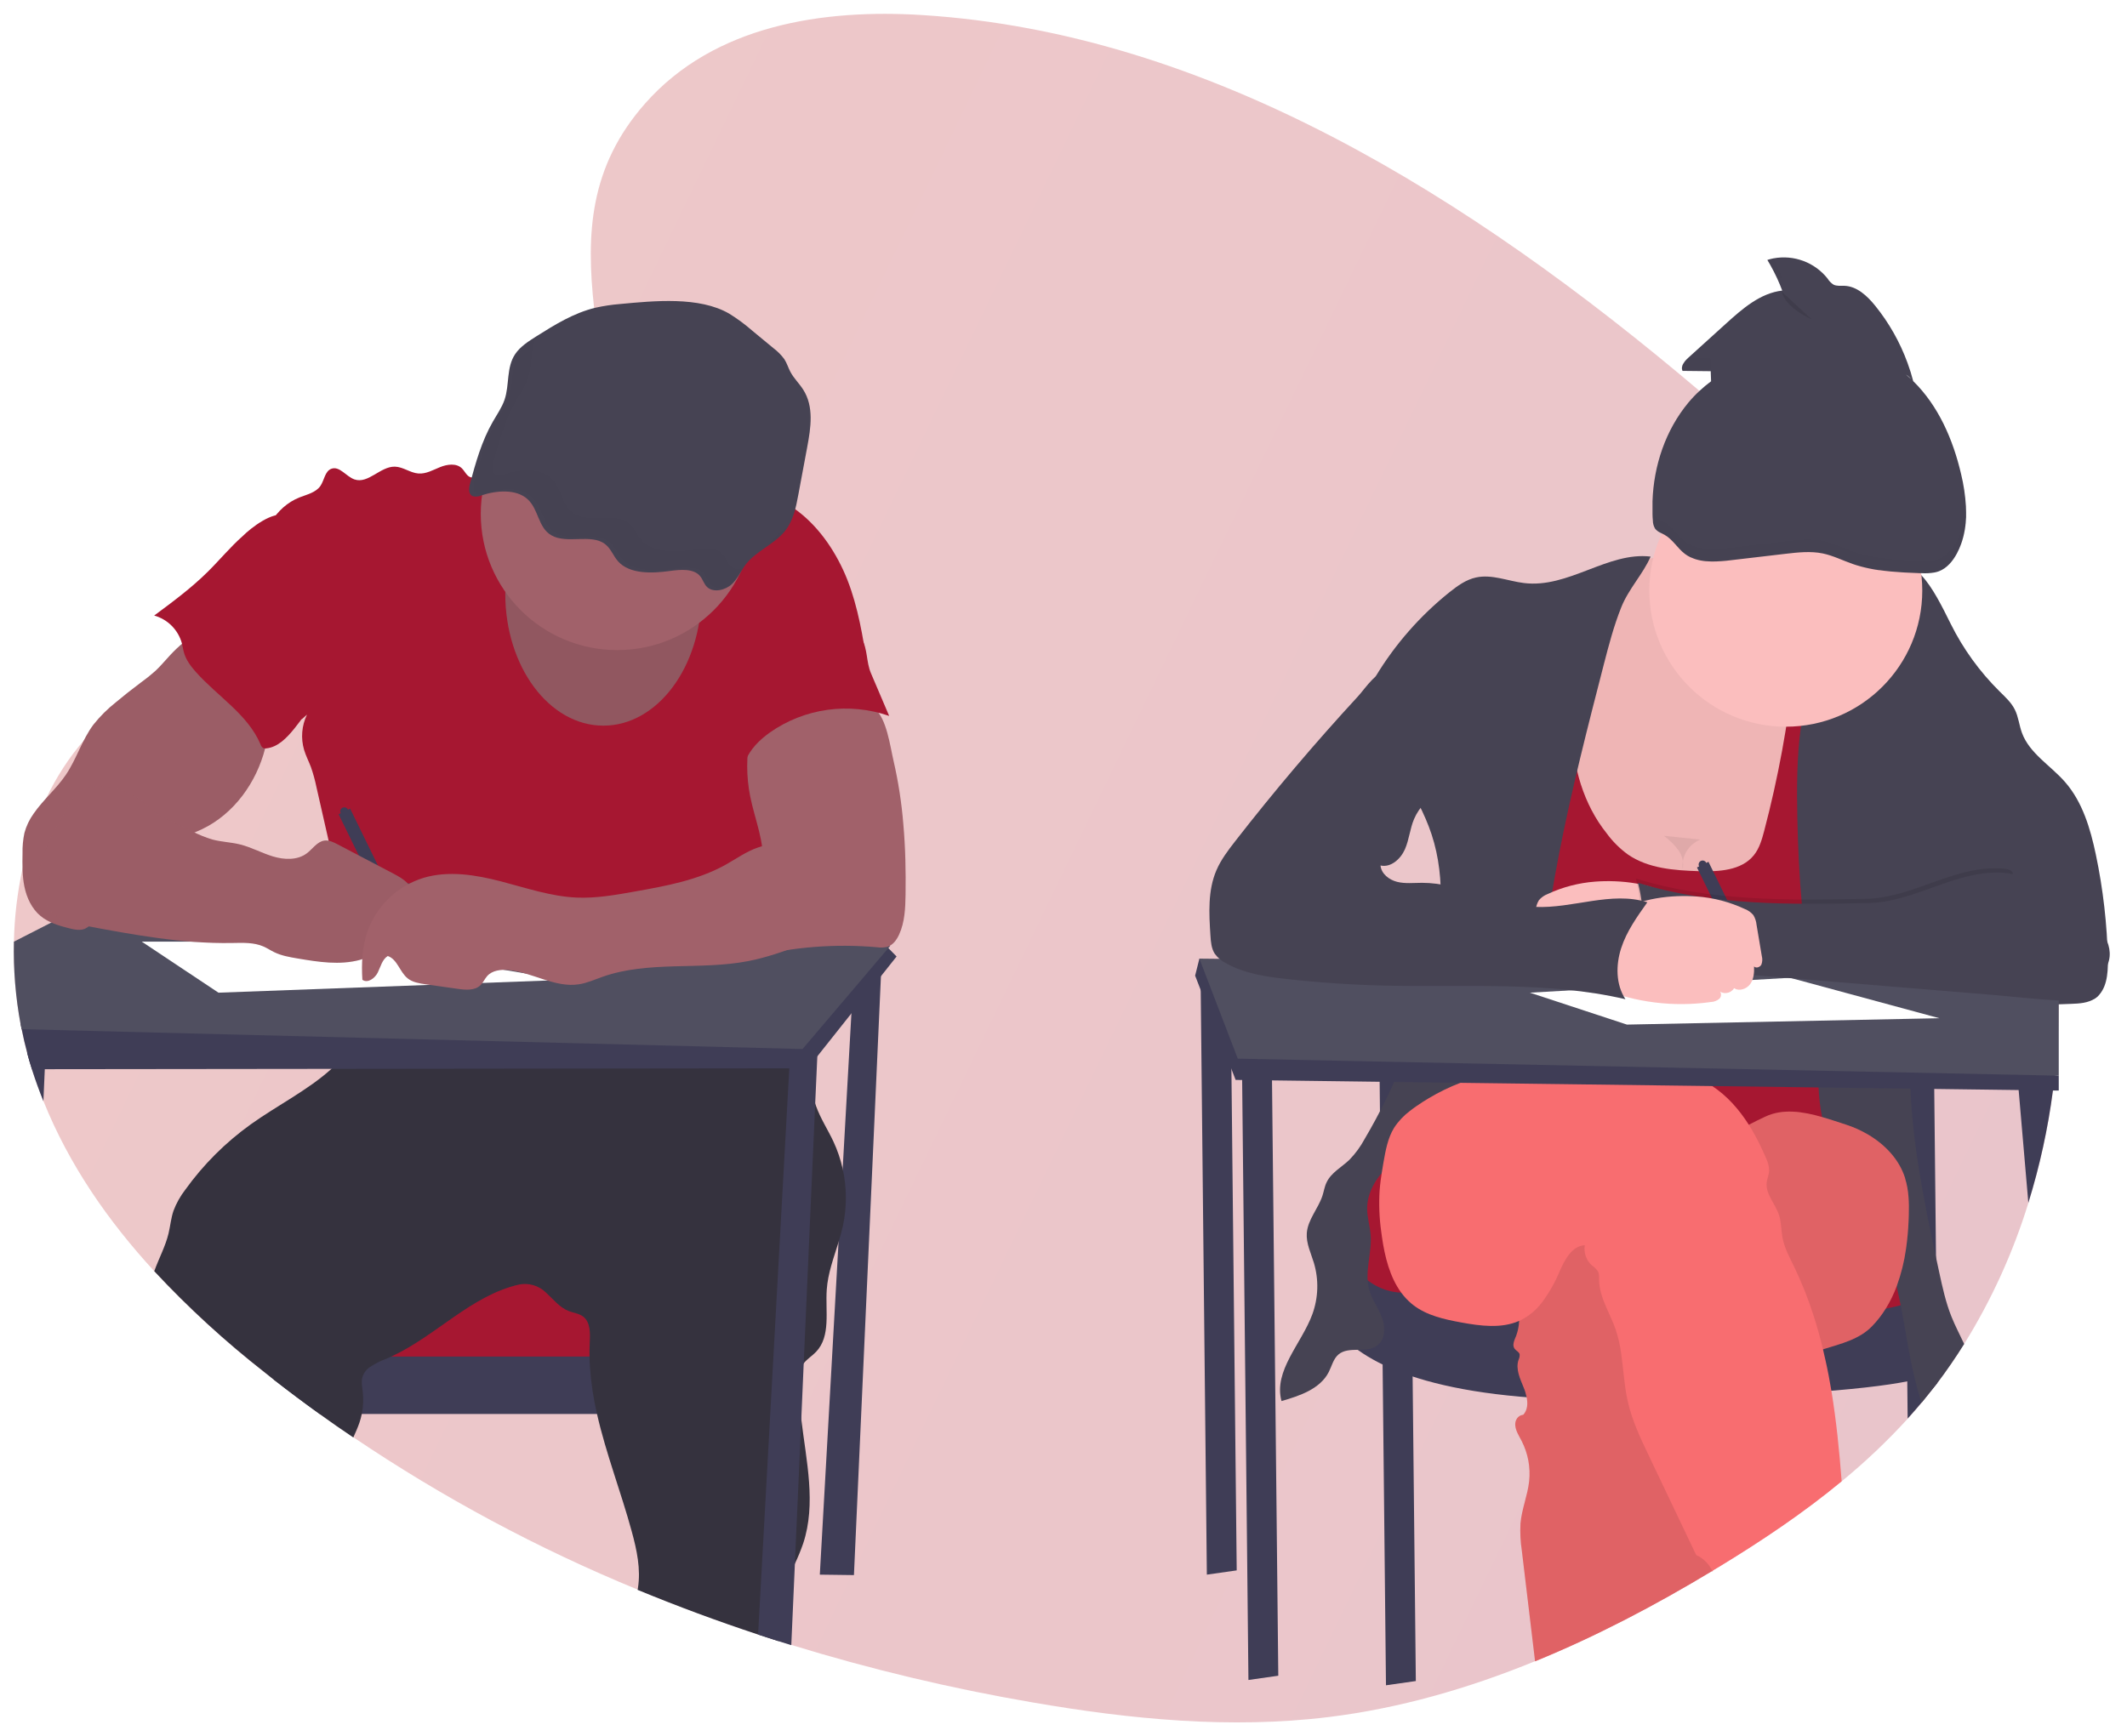 <svg width="616" height="503" viewBox="0 0 616 503" fill="none" xmlns="http://www.w3.org/2000/svg">
<g filter="url(#filter0_d)">
<path opacity="0.25" d="M596.24 286.948C596.24 287.324 596.24 287.7 596.24 288.07C596.174 294.555 595.79 301.023 595.086 307.475C595.089 307.514 595.089 307.553 595.086 307.592C595.03 308.128 594.968 308.658 594.906 309.194C594.801 310.101 594.69 311.001 594.567 311.907C593.127 322.936 590.745 333.823 587.446 344.447C583.027 358.804 576.78 372.535 568.857 385.303C566.42 389.207 563.824 392.986 561.07 396.639C559.6 398.575 558.099 400.467 556.549 402.329C555.462 403.631 554.355 404.913 553.227 406.175L552.523 406.952C546.587 413.457 540.189 419.526 533.378 425.111C522.262 434.308 510.294 442.309 498.134 449.731C497.442 450.156 496.744 450.575 496.046 450.964C495.998 450.999 495.946 451.03 495.892 451.056C479.366 461.03 462.228 470.029 444.572 477.235C425.242 485.144 405.282 490.895 384.804 493.41C356.26 496.911 327.37 494.064 298.999 489.169C275.404 485.122 252.094 479.563 229.214 472.526L225.447 471.349C223.496 470.728 221.546 470.095 219.599 469.45C207.836 465.567 196.205 461.252 184.706 456.505C155.826 444.632 128.236 429.846 102.366 412.376C99.072 410.165 95.826 407.905 92.627 405.596C88.156 402.382 83.738 399.074 79.374 395.671L76.681 393.588C65.26 384.661 54.56 374.853 44.679 364.253C31.389 349.816 20.032 333.53 12.566 314.939C11.388 312.018 10.309 309.04 9.33 306.008L9.237 305.706C8.743 304.164 8.286 302.623 7.866 301.021C7.248 298.728 6.707 296.406 6.242 294.055C6.143 293.605 6.056 293.155 5.976 292.699C4.5 284.789 3.848 276.747 4.031 268.702C4.185 261.654 5.012 254.636 6.501 247.744C8.025 240.6 10.373 233.656 13.498 227.051C16.323 221.112 19.921 215.572 24.201 210.574C27.208 207.08 30.59 203.926 34.285 201.168C40.986 196.187 48.415 192.717 56.116 189.974C59.735 188.679 63.404 187.545 67.091 186.491C69.703 185.739 72.328 185.024 74.94 184.321L82.647 182.244C87.588 180.9 92.528 179.519 97.395 178.027C110.66 173.984 123.66 169.089 135.684 161.791C137.586 160.638 139.525 159.375 141.464 158.019C143.934 156.305 146.368 154.443 148.776 152.434C151.209 150.4 153.593 148.224 155.866 145.918C156.218 145.561 156.564 145.203 156.91 144.84C158.762 142.892 160.559 140.851 162.227 138.731C163.042 137.695 163.832 136.641 164.586 135.569C165.63 134.083 166.618 132.573 167.532 131.02C172.114 123.253 174.942 114.685 174.609 105.654C174.56 104.166 174.426 102.682 174.208 101.21C173.405 95.767 172.633 90.453 172.065 85.257C169.681 63.763 170.687 44.272 186.849 25.958C206.945 3.194 238.484 -1.448 267.195 0.37C350.202 5.61 425.767 52.914 492.174 109.229C497.918 114.095 503.591 119.026 509.194 124.023C510.606 125.281 512.021 126.546 513.437 127.82C523.936 137.258 534.274 147.046 543.901 157.532C544.68 158.382 545.458 159.233 546.224 160.09C546.693 160.62 547.168 161.144 547.632 161.68C550.633 165.07 553.546 168.543 556.37 172.098C563.936 181.534 570.617 191.645 576.33 202.302C585.077 219.026 590.999 237.077 593.857 255.727C594.931 262.499 595.638 269.324 595.975 276.173C596.08 278.189 596.148 280.211 596.185 282.226C596.185 282.874 596.185 283.515 596.185 284.162C596.246 285.099 596.247 286.011 596.24 286.948Z" fill="url(#paint0_linear)"/>
<path d="M247.309 276.61L237.428 452.159L247.309 452.289L255.337 274.145L247.309 276.61Z" fill="#3F3D56"/>
<path d="M210.872 365.553H88.594V392.059H210.872V365.553Z" fill="#A61731"/>
<path d="M218.901 388.97V405.614H92.59C88.119 402.4 83.701 399.092 79.337 395.689V388.97H218.901Z" fill="#3F3D56"/>
<path d="M244.122 351.092C243.776 352.688 243.326 354.266 242.85 355.838C241.448 360.381 239.762 364.862 239.435 369.584C238.996 375.822 240.67 383.078 236.347 387.608C235.235 388.779 233.784 389.655 232.79 390.906C232.637 391.102 232.496 391.308 232.37 391.522C231.481 392.99 231.376 394.777 231.363 396.454C231.374 400.03 231.607 403.602 232.061 407.149C233.525 419.354 236.415 431.583 232.617 443.104C231.929 445.102 231.127 447.059 230.215 448.966C228.362 453.035 226.342 457.047 225.737 461.455C225.293 464.722 225.428 468.087 225.404 471.41C223.452 470.789 221.503 470.156 219.555 469.511C207.793 465.628 196.162 461.313 184.663 456.567C184.694 456.4 184.725 456.228 184.749 456.061C185.632 450.575 184.422 444.966 182.952 439.615C179.864 428.279 175.492 417.054 172.904 405.638C171.862 401.18 171.179 396.645 170.86 392.077C170.786 391.054 170.743 390.025 170.737 388.995C170.706 387.651 170.737 386.308 170.792 384.951C170.922 382.245 171.039 379.034 168.872 377.388C167.68 376.494 166.105 376.34 164.715 375.798C162.035 374.756 160.201 372.34 158.077 370.404C157.063 369.423 155.826 368.702 154.471 368.305C153.117 367.908 151.686 367.845 150.301 368.123C136.419 371.298 126.216 383.053 113.297 388.995C112.797 389.229 112.296 389.451 111.79 389.661C110.119 390.272 108.528 391.083 107.053 392.077C106.017 392.795 105.265 393.853 104.929 395.067C104.602 396.374 104.886 397.742 105.046 399.086C105.306 401.271 105.212 403.483 104.768 405.638C104.601 406.473 104.38 407.297 104.108 408.104C103.613 409.565 102.953 410.995 102.323 412.419C99.029 410.208 95.783 407.948 92.584 405.638C88.112 402.425 83.695 399.117 79.331 395.714L76.681 393.587C65.26 384.661 54.56 374.852 44.679 364.252C45.995 360.554 47.897 357.114 48.811 353.323C49.329 351.147 49.521 348.885 50.237 346.771C51.063 344.579 52.212 342.522 53.646 340.668C58.898 333.358 65.31 326.954 72.63 321.707C80.282 316.234 89.119 311.845 96.005 305.631C98.799 303.189 101.208 300.34 103.15 297.18C103.268 296.989 103.379 296.786 103.478 296.564C104.015 295.448 104.387 294.26 104.583 293.038C105.077 290.276 105.003 287.243 105.25 284.593C113.638 286.042 122.19 286.3 130.651 285.357C140.501 284.254 150.135 281.523 159.985 280.463C160.726 280.377 161.473 280.309 162.221 280.247C165.376 279.994 168.538 279.939 171.706 279.976C174.356 279.976 177.005 280.093 179.654 280.179L208.822 281.166C212.052 281.277 215.35 281.4 218.357 282.577C221.927 283.976 224.786 286.763 227.077 289.826C227.368 290.221 227.658 290.615 227.93 291.022C229.815 293.767 231.327 296.75 232.425 299.892C232.543 300.213 232.654 300.509 232.759 300.86C233.037 301.717 233.278 302.58 233.494 303.455C233.661 304.139 233.809 304.824 233.945 305.514C234.624 308.929 235.025 312.418 236.1 315.716C236.174 315.956 236.254 316.197 236.341 316.431C237.632 320.043 239.775 323.279 241.393 326.75C242.559 329.262 243.45 331.893 244.048 334.596C245.258 340.026 245.283 345.652 244.122 351.092Z" fill="#35323E"/>
<path d="M155.464 130.495C152.858 128.424 149.079 129.94 146.028 131.278C143.47 132.406 140.837 133.355 138.148 134.12C137.597 134.331 137.001 134.393 136.419 134.298C135.184 134.002 134.665 132.542 133.745 131.654C132.145 130.119 129.527 130.483 127.464 131.315C125.401 132.147 123.363 133.349 121.152 133.164C118.793 132.979 116.743 131.241 114.359 131.185C110.16 131.087 106.633 136.252 102.662 134.884C100.242 134.052 98.34 130.908 95.956 131.802C94.103 132.505 93.936 135.063 92.819 136.733C91.503 138.681 88.94 139.23 86.748 140.093C79.837 142.817 75.261 150.504 76.163 157.864C76.663 161.926 78.633 165.649 79.936 169.527C83.802 180.801 82.474 193.517 87.347 204.391C87.964 203.812 88.31 203.596 88.909 203.023C87.369 206.212 87.071 209.859 88.076 213.255C88.588 214.962 89.422 216.553 90.052 218.223C90.706 220.097 91.234 222.012 91.633 223.956L97.006 247.614C99.105 256.86 101.211 266.106 101.576 275.575C101.802 281.731 101.33 287.893 100.167 293.944C109.9 292.335 118.806 288.026 128.668 288.082C132.287 288.082 135.875 288.698 139.463 289.191C149.924 290.652 160.476 291.367 171.039 291.33C172.682 291.423 174.327 291.193 175.881 290.652C177.24 290.073 178.351 289.043 179.636 288.297C182.149 286.818 185.194 286.448 188.09 286.448C201.3 286.208 214.028 291.034 227.152 292.736C232.333 281.881 232.642 268.874 228.665 257.526C227.485 254.154 225.898 250.869 225.429 247.324C225.24 245.145 225.191 242.957 225.28 240.772C225.26 235.178 224.25 229.631 222.297 224.387C221.532 222.335 220.611 220.245 220.692 218.057C220.772 215.869 221.853 213.828 222.915 211.893C225.07 207.948 227.238 203.966 230.283 200.637C233.401 197.197 237.304 194.578 241.164 192.007L250.693 185.621C249.39 177.404 247.71 168.75 244.221 161.193C240.732 153.635 235.513 146.688 228.455 142.269C226.075 140.84 223.584 139.603 221.007 138.57C217.4 137.054 213.645 135.716 209.736 135.488C205.29 135.235 200.911 136.425 196.52 137.165C182.699 139.489 166.432 139.205 155.464 130.495Z" fill="#A61731"/>
<path d="M259.66 273.084L255.127 278.798L246.58 289.567L236.699 302.013L233.939 305.489H228.584L95.999 305.643L12.967 305.736H9.262C8.768 304.195 8.311 302.654 7.891 301.051C7.273 298.758 6.732 296.436 6.266 294.086C6.168 293.636 6.081 293.186 6.001 292.729L36.126 273.072L47.452 273.01L82.097 272.813L101.446 272.702H104.978H107.195L120.09 272.634L218.37 272.073L223.397 272.043H225.577L231.351 272.012L252.836 271.888L256.961 270.323L257.264 270.643L259.66 273.084Z" fill="#3F3D56"/>
<path d="M257.807 270.002L257.295 270.619L253.923 274.582L246.982 282.762L232.425 299.892L103.478 296.607L6.242 294.141C6.143 293.691 6.056 293.241 5.976 292.785C4.5 284.874 3.848 276.832 4.031 268.788L14.814 263.277L17.284 262.007L36.509 252.145L53.381 243.515L97.388 249.223L107.134 250.487L111.543 251.054L117.997 251.892L118.54 251.966L219.741 265.065L230.925 266.513L237.49 267.364L257.721 269.99L257.807 270.002Z" fill="#504F60"/>
<path d="M236.81 299.59L236.705 302.013L236.088 315.691L232.765 390.894L232.061 407.149L230.208 448.966L229.165 472.587L225.398 471.41C223.446 470.789 221.497 470.156 219.549 469.511L228.584 305.545L228.776 302.105L232.753 300.872L236.81 299.59Z" fill="#3F3D56"/>
<path d="M13.251 299.411L12.973 305.742L12.566 314.988C11.388 312.066 10.309 309.089 9.33 306.056L9.237 305.754C8.743 304.213 8.286 302.672 7.866 301.07L13.251 299.411Z" fill="#3F3D56"/>
<path d="M174.745 206.209C190.434 206.209 203.153 189.099 203.153 167.992C203.153 146.885 190.434 129.774 174.745 129.774C159.055 129.774 146.337 146.885 146.337 167.992C146.337 189.099 159.055 206.209 174.745 206.209Z" fill="#A1616A"/>
<path opacity="0.1" d="M174.745 206.209C190.434 206.209 203.153 189.099 203.153 167.992C203.153 146.885 190.434 129.774 174.745 129.774C159.055 129.774 146.337 146.885 146.337 167.992C146.337 189.099 159.055 206.209 174.745 206.209Z" fill="black"/>
<path d="M178.759 184.327C200.588 184.327 218.283 166.664 218.283 144.876C218.283 123.088 200.588 105.426 178.759 105.426C156.93 105.426 139.235 123.088 139.235 144.876C139.235 166.664 156.93 184.327 178.759 184.327Z" fill="#A1616A"/>
<path d="M179.543 84.073C177.13 84.265 174.734 84.63 172.373 85.164C166.124 86.68 160.72 90.046 155.458 93.35C153.099 94.835 150.672 96.383 149.208 98.565C146.578 102.479 147.597 107.46 146.121 111.805C145.355 114.037 143.947 116.04 142.755 118.118C139.476 123.813 137.759 130.07 136.073 136.265C135.727 137.547 135.628 139.285 137.03 139.778C137.837 139.946 138.677 139.851 139.426 139.507C143.854 138.046 149.48 137.627 152.766 140.592C156.051 143.557 155.773 148.815 159.682 151.071C164.16 153.679 171.151 150.529 175.214 153.605C176.956 154.924 177.586 157.038 179.012 158.628C182.335 162.327 188.726 162.148 194.044 161.402C197.095 160.971 200.837 160.681 202.69 162.82C203.579 163.831 203.832 165.218 204.863 166.13C206.716 167.782 210.107 166.944 211.916 165.249C213.726 163.554 214.59 161.26 216.097 159.356C219.03 155.657 224.187 153.642 227.213 149.986C229.745 146.904 230.511 143.045 231.203 139.322L233.778 125.521C234.822 119.924 235.773 113.809 232.617 108.877C231.493 107.102 229.881 105.573 228.912 103.737C228.263 102.504 227.899 101.203 227.145 100.038C226.252 98.824 225.184 97.749 223.977 96.845L217.882 91.809C215.798 89.988 213.569 88.339 211.218 86.878C202.517 81.817 189.486 83.148 179.543 84.073Z" fill="#464353"/>
<path d="M49.36 185.695C47.897 187.248 46.544 188.925 44.975 190.38C43.596 191.605 42.153 192.757 40.653 193.832C38.232 195.64 35.864 197.512 33.55 199.447C31.137 201.352 28.952 203.531 27.041 205.938C23.744 210.358 22.181 215.856 19.093 220.424C16.364 224.474 12.516 227.673 9.743 231.692C8.527 233.382 7.623 235.275 7.075 237.283C6.666 239.226 6.482 241.209 6.526 243.194C6.47 246.449 6.421 249.741 7.088 252.928C7.755 256.114 9.218 259.246 11.726 261.335C14.054 263.277 17.061 264.171 20.007 264.911C21.526 265.287 23.169 265.638 24.614 265.04C25.672 264.507 26.59 263.734 27.294 262.784L34.81 254.154C39.837 248.36 45.062 242.442 51.96 239.052C54.122 237.998 56.401 237.203 58.568 236.18C67.757 231.76 74.254 222.711 76.774 212.848C77.391 210.438 77.787 207.979 78.188 205.519L79.275 198.775C79.359 198.437 79.359 198.084 79.275 197.746C79.105 197.366 78.831 197.041 78.485 196.809C73.25 192.589 68.348 187.973 63.824 183.001C62.749 181.818 61.742 180.197 60.501 179.204C58.945 177.971 59.062 178.064 57.191 179.204C54.312 181.023 51.681 183.205 49.36 185.695Z" fill="#A1616A"/>
<path d="M100.773 230.57C100.71 230.427 100.619 230.298 100.506 230.191C100.392 230.083 100.258 230 100.111 229.946C99.964 229.892 99.808 229.868 99.652 229.876C99.495 229.883 99.342 229.922 99.201 229.99C99.061 230.059 98.935 230.154 98.832 230.272C98.73 230.39 98.652 230.527 98.604 230.676C98.556 230.824 98.538 230.981 98.552 231.137C98.566 231.292 98.611 231.443 98.685 231.581L98.068 231.883L116.484 269.558L119.812 267.937L101.396 230.237L100.773 230.57Z" fill="#3F3D56"/>
<path opacity="0.04" d="M49.36 185.695C47.897 187.248 46.544 188.925 44.975 190.38C43.596 191.605 42.153 192.757 40.653 193.832C38.232 195.64 35.864 197.512 33.55 199.447C31.137 201.352 28.952 203.531 27.041 205.938C23.744 210.358 22.181 215.856 19.093 220.424C16.364 224.474 12.516 227.673 9.743 231.692C8.527 233.382 7.623 235.275 7.075 237.283C6.666 239.226 6.482 241.209 6.526 243.194C6.47 246.449 6.421 249.741 7.088 252.928C7.755 256.114 9.218 259.246 11.726 261.335C14.054 263.277 17.061 264.171 20.007 264.911C21.526 265.287 23.169 265.638 24.614 265.04C25.672 264.507 26.59 263.734 27.294 262.784L34.81 254.154C39.837 248.36 45.062 242.442 51.96 239.052C54.122 237.998 56.401 237.203 58.568 236.18C67.757 231.76 74.254 222.711 76.774 212.848C77.391 210.438 77.787 207.979 78.188 205.519L79.275 198.775C79.359 198.437 79.359 198.084 79.275 197.746C79.105 197.366 78.831 197.041 78.485 196.809C73.25 192.589 68.348 187.973 63.824 183.001C62.749 181.818 61.742 180.197 60.501 179.204C58.945 177.971 59.062 178.064 57.191 179.204C54.312 181.023 51.681 183.205 49.36 185.695Z" fill="black"/>
<path d="M262.26 255.128C262.198 259.061 262.044 263.111 260.407 266.698C259.703 268.252 258.61 269.78 256.974 270.292C255.983 270.52 254.958 270.558 253.954 270.403C241.838 269.34 229.629 270.307 217.832 273.263C220.982 266.976 219.173 259.437 220.043 252.459C220.284 250.554 220.723 248.68 220.889 246.77C221.507 239.989 218.598 233.406 217.264 226.711C216.106 220.917 216.106 214.951 217.264 209.156C217.491 207.664 218.005 206.23 218.777 204.933C219.682 203.671 220.871 202.639 222.248 201.919C227.25 199.077 233.148 198.751 238.768 199.127C242.554 199.38 250.143 199.022 253.299 201.346C256.751 203.892 257.845 212.441 258.777 216.393C260.173 222.452 261.123 228.606 261.618 234.805C262.223 241.561 262.353 248.348 262.26 255.128Z" fill="#A1616A"/>
<path d="M41.042 268.776L63.274 283.57L163.32 279.871L97.24 268.776H41.042Z" fill="white"/>
<path d="M70.358 151.231C66.708 154.443 63.614 158.228 60.155 161.649C55.412 166.346 50.021 170.34 44.654 174.316C46.579 174.853 48.33 175.879 49.737 177.295C51.145 178.71 52.16 180.466 52.683 182.391C52.917 183.297 53.035 184.24 53.3 185.128C53.918 187.23 55.277 189.042 56.734 190.676C62.996 197.721 71.759 202.936 75.453 211.634C75.573 212.057 75.834 212.427 76.194 212.682C76.494 212.815 76.828 212.853 77.151 212.793C80.492 212.441 83.049 209.754 85.179 207.14C89.626 201.592 93.485 195.465 95.678 188.697C97.87 181.929 98.222 174.445 95.832 167.739C94.64 164.398 92.8 161.328 90.972 158.289C89.37 155.63 87.773 152.976 86.18 150.325C85.346 148.926 84.284 146.084 82.647 145.394C79.115 143.877 72.624 148.969 70.358 151.231Z" fill="#A61731"/>
<path d="M252.256 191.07L257.511 203.399C251.79 201.403 245.675 200.796 239.672 201.626C233.669 202.457 227.951 204.702 222.989 208.176C219.994 210.315 217.246 213.002 215.893 216.417C215.226 216.544 214.536 216.48 213.903 216.232C213.271 215.985 212.721 215.564 212.318 215.018C211.527 213.911 211.069 212.603 210.996 211.245C210.508 206.511 212.305 201.87 214.084 197.444C214.911 195.373 215.764 193.258 217.233 191.576C218.703 189.893 220.655 188.783 222.606 187.735C228.832 184.299 235.353 181.423 242.09 179.143C244.931 178.224 247.908 178.243 249.501 180.893C251.348 184.055 250.811 187.705 252.256 191.07Z" fill="#A61731"/>
<path d="M41.171 228.061C42.487 229.109 43.642 230.348 44.994 231.347C46.424 232.338 47.946 233.191 49.539 233.893L55.629 236.814C57.516 237.793 59.49 238.594 61.526 239.206C64.132 239.903 66.868 239.971 69.487 240.618C72.791 241.431 75.811 243.127 79.065 244.107C82.32 245.087 86.13 245.247 88.847 243.207C90.546 241.931 91.83 239.823 93.936 239.508C95.295 239.329 96.604 239.983 97.814 240.618L113.661 248.933C115.798 250.055 118.058 251.3 119.176 253.439C120.294 255.578 119.541 258.827 117.188 259.381C116.368 259.475 115.543 259.523 114.717 259.523C113.902 259.622 113.013 260.103 112.902 260.922C112.898 261.432 113.032 261.932 113.291 262.371C114.001 263.998 114.211 265.946 113.383 267.524C112.556 269.102 110.524 270.082 108.9 269.374C109.178 271.759 106.578 273.43 104.262 274.064C98.42 275.661 92.225 274.681 86.254 273.67C83.907 273.275 81.523 272.869 79.386 271.821C78.361 271.321 77.41 270.68 76.373 270.218C73.526 268.954 70.29 269.121 67.177 269.176C52.782 269.429 38.51 266.766 24.355 264.115C21.73 263.622 19.032 263.098 16.79 261.65C12.467 258.839 10.861 253.069 11.571 247.965C12.282 242.862 14.875 238.238 17.426 233.751L20.73 227.938C21.162 227.048 21.766 226.251 22.509 225.596C27.369 221.891 37.009 224.72 41.171 228.061Z" fill="#A1616A"/>
<path opacity="0.04" d="M41.171 228.061C42.487 229.109 43.642 230.348 44.994 231.347C46.424 232.338 47.946 233.191 49.539 233.893L55.629 236.814C57.516 237.793 59.49 238.594 61.526 239.206C64.132 239.903 66.868 239.971 69.487 240.618C72.791 241.431 75.811 243.127 79.065 244.107C82.32 245.087 86.13 245.247 88.847 243.207C90.546 241.931 91.83 239.823 93.936 239.508C95.295 239.329 96.604 239.983 97.814 240.618L113.661 248.933C115.798 250.055 118.058 251.3 119.176 253.439C120.294 255.578 119.541 258.827 117.188 259.381C116.368 259.475 115.543 259.523 114.717 259.523C113.902 259.622 113.013 260.103 112.902 260.922C112.898 261.432 113.032 261.932 113.291 262.371C114.001 263.998 114.211 265.946 113.383 267.524C112.556 269.102 110.524 270.082 108.9 269.374C109.178 271.759 106.578 273.43 104.262 274.064C98.42 275.661 92.225 274.681 86.254 273.67C83.907 273.275 81.523 272.869 79.386 271.821C78.361 271.321 77.41 270.68 76.373 270.218C73.526 268.954 70.29 269.121 67.177 269.176C52.782 269.429 38.51 266.766 24.355 264.115C21.73 263.622 19.032 263.098 16.79 261.65C12.467 258.839 10.861 253.069 11.571 247.965C12.282 242.862 14.875 238.238 17.426 233.751L20.73 227.938C21.162 227.048 21.766 226.251 22.509 225.596C27.369 221.891 37.009 224.72 41.171 228.061Z" fill="black"/>
<path d="M229.69 238.713C226.472 240.229 222.779 240.377 219.42 241.542C216.06 242.707 213.207 244.803 210.125 246.511C202.097 250.986 192.833 252.675 183.737 254.284C178.222 255.27 172.62 256.256 167.062 256.022C159.54 255.701 152.315 253.199 145.027 251.313C137.74 249.426 129.965 248.156 122.746 250.277C118.976 251.423 115.529 253.439 112.686 256.162C109.843 258.886 107.682 262.24 106.38 265.952C104.867 270.384 104.657 275.162 104.947 279.834C106.467 280.95 108.591 279.403 109.419 277.707C110.246 276.012 110.697 273.935 112.303 272.949C115.088 273.892 115.767 277.596 118.065 279.427C119.497 280.574 121.412 280.876 123.234 281.135L132.621 282.466C134.881 282.787 137.506 283.002 139.142 281.412C139.939 280.642 140.377 279.563 141.106 278.737C142.6 277.085 145.095 276.801 147.319 277.023C154.26 277.714 160.769 282.207 167.661 281.141C170.033 280.777 172.237 279.766 174.498 278.971C187.893 274.249 202.776 277.122 216.715 274.416C222.032 273.386 227.151 271.562 232.209 269.639C234.957 268.597 237.737 267.506 240.083 265.743C242.307 264.036 244.06 261.795 245.179 259.228C246.298 256.661 246.746 253.853 246.481 251.066C245.964 246.819 243.841 242.929 240.546 240.192C239.46 239.268 238.033 237.499 236.73 236.919C234.241 235.828 231.802 237.721 229.69 238.713Z" fill="#A1616A"/>
<g opacity="0.1">
<path opacity="0.1" d="M211.644 159.966C210.613 159.054 210.36 157.667 209.471 156.656C207.618 154.517 203.875 154.807 200.825 155.238C195.507 155.984 189.091 156.156 185.793 152.464C184.366 150.874 183.737 148.766 181.995 147.44C177.931 144.358 170.941 147.514 166.463 144.907C162.554 142.632 162.807 137.356 159.546 134.428C156.286 131.5 150.635 131.882 146.207 133.343C145.458 133.686 144.618 133.782 143.811 133.614C142.409 133.121 142.508 131.383 142.854 130.101C144.54 123.906 146.256 117.649 149.536 111.953C150.728 109.876 152.136 107.873 152.901 105.641C154.242 101.733 153.556 97.314 155.316 93.615C153.426 94.848 151.611 96.192 150.444 97.93C147.813 101.844 148.832 106.825 147.356 111.17C146.59 113.402 145.182 115.405 143.99 117.483C140.711 123.178 138.994 129.435 137.308 135.63C136.962 136.912 136.863 138.65 138.265 139.143C139.072 139.311 139.912 139.216 140.661 138.872C145.089 137.411 150.715 136.992 154.001 139.957C157.286 142.922 157.008 148.18 160.917 150.436C165.395 153.044 172.386 149.894 176.449 152.97C178.191 154.289 178.821 156.403 180.247 157.993C183.57 161.692 189.962 161.513 195.279 160.767C198.33 160.336 202.072 160.046 203.925 162.185C204.814 163.196 205.067 164.583 206.099 165.495C207.951 167.147 211.342 166.309 213.151 164.614C214.311 163.408 215.304 162.052 216.103 160.582C214.498 161.069 212.787 160.995 211.644 159.966Z" fill="black"/>
<path opacity="0.1" d="M222.896 153.185C222.499 153.697 222.13 154.23 221.791 154.782C224.162 153.093 226.676 151.515 228.448 149.364C228.908 148.807 229.322 148.213 229.684 147.588C227.219 149.351 224.65 150.972 222.896 153.185Z" fill="black"/>
</g>
<path d="M347.663 275.248L349.516 452.159L358.162 450.926L356.309 275.248H347.663Z" fill="#3F3D56"/>
<path d="M399.539 307.302L401.392 484.213L410.038 482.98L408.185 307.302H399.539Z" fill="#3F3D56"/>
<path d="M561.051 396.669L561.014 393.273V391.251L560.687 360.134L560.174 311.487L560.088 307.289H551.442L551.485 311.333L551.757 337.389L551.874 348.669L551.973 357.804L552.134 373.597L552.232 382.911V383.897L552.362 396.139L552.473 406.933L553.177 406.156C554.309 404.894 555.417 403.612 556.5 402.31L561.051 396.669Z" fill="#3F3D56"/>
<path d="M389.967 335.965L385.026 343.337L389.967 376.926L431.961 388.397H499.894L540.653 390.857L560.069 377.591L556.71 354.809L541.888 335.965H389.967Z" fill="#A61731"/>
<path d="M385.026 343.337L382.556 363.815C382.556 363.815 369.587 403.962 473.956 401.502C578.324 399.043 560.415 390.85 560.415 390.85L559.797 367.094C559.797 367.094 563.435 378.337 510.392 376.815C457.349 375.292 407.876 370.373 407.876 370.373C407.876 370.373 389.349 373.646 385.026 343.337Z" fill="#3F3D56"/>
<path d="M471.98 159.793C466.026 162.499 461.518 167.745 458.498 173.546C455.478 179.346 453.78 185.714 452.106 192.038C450.34 198.708 448.568 205.396 447.654 212.232C446.023 224.387 447.246 237.166 452.841 248.083C458.436 258.999 468.774 267.808 480.879 269.91C485.554 270.73 490.358 270.563 495.083 270.076C503.622 269.174 512.034 267.323 520.162 264.559C528.654 261.693 537.491 257.279 541.27 249.149C543.463 244.433 543.648 239.058 543.543 233.868C543.252 219.722 541.111 205.674 537.176 192.081C536.034 188.136 534.706 184.16 532.285 180.838C529.864 177.515 526.554 175.08 523.176 172.824C508.731 163.116 489.747 151.731 471.98 159.793Z" fill="#FBBEBE"/>
<path opacity="0.05" d="M471.98 159.793C466.026 162.499 461.518 167.745 458.498 173.546C455.478 179.346 453.78 185.714 452.106 192.038C450.34 198.708 448.568 205.396 447.654 212.232C446.023 224.387 447.246 237.166 452.841 248.083C458.436 258.999 468.774 267.808 480.879 269.91C485.554 270.73 490.358 270.563 495.083 270.076C503.622 269.174 512.034 267.323 520.162 264.559C528.654 261.693 537.491 257.279 541.27 249.149C543.463 244.433 543.648 239.058 543.543 233.868C543.252 219.722 541.111 205.674 537.176 192.081C536.034 188.136 534.706 184.16 532.285 180.838C529.864 177.515 526.554 175.08 523.176 172.824C508.731 163.116 489.747 151.731 471.98 159.793Z" fill="black"/>
<path d="M465.291 237.382C467.015 239.746 469.098 241.826 471.467 243.546C477.346 247.602 484.893 248.15 492.032 248.372C497.763 248.545 504.334 248.218 507.928 243.755C509.546 241.746 510.275 239.182 510.93 236.685C514.969 221.355 517.839 205.742 519.514 189.979L535.867 190.035C542.944 220.282 542.364 251.726 541.746 282.787L540.851 328.081L530.315 326.965C505.297 324.321 480.243 321.676 455.089 321.22C440.351 320.95 425.609 321.435 410.921 322.675L433.863 254.586C436.84 245.734 439.848 236.765 440.546 227.463C441.552 213.97 437.76 199.725 443.016 187.242C443.436 186.238 443.967 185.196 444.924 184.672C445.881 184.148 447.092 184.277 448.191 184.419C450.266 184.697 456.608 184.419 458.115 185.744C460.339 187.668 458.869 187.957 458.084 191.058C456.683 196.606 455.355 201.74 455.373 207.522C455.392 218.02 458.653 229.103 465.291 237.382Z" fill="#A61731"/>
<path d="M561.051 396.669C563.806 393.02 566.402 389.242 568.839 385.334C567.604 382.695 566.245 380.119 565.164 377.425C563.509 373.295 562.558 368.918 561.62 364.573C561.298 363.093 560.979 361.614 560.662 360.135C557.204 344.04 553.956 327.717 553.282 311.401C553.221 310.045 553.182 308.688 553.165 307.332C553.165 307.135 553.165 306.944 553.165 306.716C553.165 305.23 553.165 303.745 553.165 302.265C553.239 298.567 553.474 294.838 553.9 291.127C553.98 290.399 554.073 289.672 554.172 288.945C554.172 288.784 554.209 288.63 554.233 288.47L596.228 286.941L599.76 286.812C602.188 286.726 604.757 286.59 606.757 285.215C610.123 282.91 610.518 278.182 610.463 274.12C610.258 263.853 609.092 253.627 606.98 243.577C605.387 236.019 603.114 228.296 598.013 222.489C593.826 217.718 587.761 214.247 585.581 208.311C584.772 206.105 584.568 203.682 583.518 201.574C582.469 199.466 580.733 197.919 579.097 196.291C573.337 190.595 568.559 183.988 564.954 176.739C562.453 171.709 559.742 166.161 556.475 162.684C556.315 162.506 556.154 162.339 555.987 162.179C553.208 159.436 550.028 158.234 546.261 160.102C545.583 160.441 544.938 160.841 544.334 161.297C542.991 162.321 541.763 163.487 540.672 164.774C536.866 169.141 533.528 173.893 530.71 178.952C528.729 182.513 527.028 186.223 525.622 190.047C524.512 193.068 523.594 196.157 522.873 199.293C522.342 201.617 521.922 203.966 521.589 206.32C520.354 215.172 520.354 224.196 520.527 233.159C520.712 241.394 521.076 249.648 521.824 257.853C522.009 259.838 522.215 261.82 522.441 263.801C522.894 267.717 523.454 271.621 524.121 275.513C524.386 276.999 524.658 278.484 524.961 279.964C525.035 280.358 525.115 280.753 525.195 281.141L525.233 281.307C526.048 284.746 526.681 288.225 527.128 291.731C527.178 292.171 527.215 292.608 527.24 293.044C527.344 295.059 527.327 297.078 527.19 299.091C527.048 301.47 526.826 303.843 526.715 306.223C526.715 306.642 526.715 307.055 526.671 307.456C526.641 308.658 526.671 309.86 526.671 311.062C526.797 313.937 527.139 316.8 527.697 319.624C528.738 324.877 530.538 329.951 533.039 334.689C533.273 335.133 533.514 335.57 533.755 336.002C536.886 341.587 540.838 346.709 543.735 352.423C546.233 357.565 548.099 362.99 549.293 368.579C549.705 370.425 550.096 372.274 550.466 374.127C551.041 377.086 551.553 380.069 552.078 383.053C552.128 383.349 552.183 383.669 552.239 383.94C552.937 387.898 553.671 391.837 554.616 395.702C555.166 397.952 555.784 400.171 556.506 402.353L561.051 396.669Z" fill="#464353"/>
<path d="M552.801 348.083C552.801 348.638 552.764 349.193 552.739 349.754C552.629 352.459 552.379 355.156 551.992 357.835C551.48 361.492 550.584 365.085 549.318 368.555C548.478 370.836 547.411 373.027 546.131 375.095C544.996 376.931 543.667 378.64 542.166 380.193C538.461 384.039 533.125 385.266 527.962 386.887C525.587 387.573 523.291 388.509 521.113 389.679C520.724 389.895 520.341 390.129 519.971 390.376L513.511 394.647C511.498 395.973 509.441 397.347 508.058 399.314C507.831 399.648 507.625 399.996 507.44 400.355C506.566 402.166 505.927 404.08 505.538 406.051C502.179 420.019 498.813 433.999 496.509 448.177C496.355 449.114 496.207 450.057 496.046 451L495.991 451.296C495.963 451.226 495.93 451.158 495.892 451.093C479.366 461.066 462.228 470.066 444.572 477.272L440.737 445.218C440.337 442.613 440.205 439.973 440.342 437.34C440.706 433.192 442.398 429.259 442.855 425.123C443.288 421.074 442.521 416.987 440.65 413.368C439.922 411.963 439.008 410.582 438.841 409.01C438.674 407.438 439.582 406.002 441.163 405.842C442.398 404.473 442.497 402.605 442.133 400.756C441.939 399.791 441.649 398.847 441.268 397.939C440.218 395.363 438.89 392.558 439.792 389.926C440.03 389.449 440.137 388.917 440.101 388.385C440.107 388.352 440.107 388.319 440.101 388.286C439.891 387.596 439.069 387.294 438.643 386.708C437.84 385.617 438.643 384.131 439.137 382.874C439.618 381.523 439.897 380.108 439.965 378.676C440.033 377.881 440.082 377.08 440.169 376.291C440.289 375.223 440.481 374.164 440.743 373.122C442.243 367.217 445.851 362.062 450.89 358.624C453.292 357.009 455.966 355.832 458.418 354.309C460.929 352.619 463.327 350.766 465.594 348.762C471.033 344.241 476.688 339.98 482.559 335.977C488.871 331.674 495.411 327.711 502.148 324.105C503.589 323.328 505.03 322.572 506.471 321.837C508.039 321.015 509.618 320.236 511.207 319.5C516.296 317.078 522.07 317.984 527.697 319.599C530.056 320.271 532.384 321.072 534.632 321.8C536.827 322.512 538.939 323.458 540.931 324.623C545.915 327.545 550.034 331.859 551.745 337.309C551.747 337.343 551.747 337.378 551.745 337.413C552.832 340.828 552.899 344.49 552.801 348.083Z" fill="#F86D70"/>
<path opacity="0.1" d="M552.801 348.083C552.801 348.638 552.764 349.193 552.739 349.754C552.629 352.459 552.379 355.156 551.992 357.835C551.48 361.492 550.584 365.085 549.318 368.555C548.478 370.836 547.411 373.027 546.131 375.095C544.996 376.931 543.667 378.64 542.166 380.193C538.461 384.039 533.125 385.266 527.962 386.887C525.587 387.573 523.291 388.509 521.113 389.679C520.724 389.895 520.341 390.129 519.971 390.376L513.511 394.647C511.498 395.973 509.441 397.347 508.058 399.314C507.831 399.648 507.625 399.996 507.44 400.355C506.566 402.166 505.927 404.08 505.538 406.051C502.179 420.019 498.813 433.999 496.509 448.177C496.355 449.114 496.207 450.057 496.046 451L495.991 451.296C495.963 451.226 495.93 451.158 495.892 451.093C479.366 461.066 462.228 470.066 444.572 477.272L440.737 445.218C440.337 442.613 440.205 439.973 440.342 437.34C440.706 433.192 442.398 429.259 442.855 425.123C443.288 421.074 442.521 416.987 440.65 413.368C439.922 411.963 439.008 410.582 438.841 409.01C438.674 407.438 439.582 406.002 441.163 405.842C442.398 404.473 442.497 402.605 442.133 400.756C441.939 399.791 441.649 398.847 441.268 397.939C440.218 395.363 438.89 392.558 439.792 389.926C440.03 389.449 440.137 388.917 440.101 388.385C440.107 388.352 440.107 388.319 440.101 388.286C439.891 387.596 439.069 387.294 438.643 386.708C437.84 385.617 438.643 384.131 439.137 382.874C439.618 381.523 439.897 380.108 439.965 378.676C440.033 377.881 440.082 377.08 440.169 376.291C440.289 375.223 440.481 374.164 440.743 373.122C442.243 367.217 445.851 362.062 450.89 358.624C453.292 357.009 455.966 355.832 458.418 354.309C460.929 352.619 463.327 350.766 465.594 348.762C471.033 344.241 476.688 339.98 482.559 335.977C488.871 331.674 495.411 327.711 502.148 324.105C503.589 323.328 505.03 322.572 506.471 321.837C508.039 321.015 509.618 320.236 511.207 319.5C516.296 317.078 522.07 317.984 527.697 319.599C530.056 320.271 532.384 321.072 534.632 321.8C536.827 322.512 538.939 323.458 540.931 324.623C545.915 327.545 550.034 331.859 551.745 337.309C551.747 337.343 551.747 337.378 551.745 337.413C552.832 340.828 552.899 344.49 552.801 348.083Z" fill="black"/>
<path d="M494.162 245.981C494.1 245.837 494.009 245.708 493.895 245.601C493.782 245.494 493.647 245.411 493.501 245.356C493.354 245.302 493.198 245.278 493.041 245.286C492.885 245.294 492.732 245.333 492.591 245.401C492.45 245.469 492.325 245.565 492.222 245.683C492.12 245.8 492.042 245.938 491.994 246.086C491.945 246.235 491.928 246.392 491.942 246.547C491.956 246.703 492.001 246.854 492.075 246.991L491.458 247.294L509.873 284.969L513.202 283.348L494.786 245.648L494.162 245.981Z" fill="#3F3D56"/>
<path d="M517.185 206.518C539.014 206.518 556.71 188.855 556.71 167.067C556.71 145.279 539.014 127.616 517.185 127.616C495.357 127.616 477.661 145.279 477.661 167.067C477.661 188.855 495.357 206.518 517.185 206.518Z" fill="#FBBEBE"/>
<path d="M569.351 142.645C569.166 139.509 568.699 136.395 567.955 133.343C565.633 123.375 561.391 113.562 554.085 106.406C553.635 104.656 553.097 102.93 552.473 101.234C552.461 101.192 552.447 101.151 552.43 101.111C550.251 95.136 547.1 89.561 543.105 84.609C540.789 81.737 537.787 78.901 534.094 78.79C533.057 78.753 531.958 78.932 531.006 78.457C530.307 78.006 529.718 77.403 529.283 76.694C527.455 74.388 525.029 72.623 522.269 71.593C519.509 70.561 516.519 70.303 513.622 70.844L513.239 70.925C513.023 70.968 512.807 71.017 512.622 71.073C512.436 71.128 512.103 71.221 511.843 71.301C512.127 71.769 512.405 72.244 512.677 72.725C513.41 74.027 514.089 75.359 514.715 76.719C515.234 77.853 515.713 79.006 516.154 80.177C509.83 80.898 504.68 85.38 499.974 89.645L488.895 99.68C488.875 99.697 488.856 99.716 488.839 99.736L488.518 100.044C488.438 100.124 488.357 100.204 488.283 100.291C488.253 100.316 488.226 100.345 488.203 100.377C488.11 100.476 488.024 100.58 487.937 100.685C487.783 100.879 487.645 101.085 487.524 101.302C487.463 101.394 487.409 101.491 487.363 101.591C487.346 101.621 487.332 101.652 487.32 101.684C487.28 101.768 487.245 101.854 487.215 101.943C487.212 101.955 487.212 101.967 487.215 101.98C487.198 102.03 487.183 102.082 487.172 102.134C487.046 102.568 487.083 103.032 487.277 103.441L494.582 103.521H495.441C495.478 104.495 495.509 105.475 495.546 106.449C494.387 107.315 493.274 108.241 492.211 109.223C491.052 110.293 489.965 111.438 488.956 112.65C482.367 120.595 478.927 130.859 478.581 141.19C478.581 141.51 478.581 141.806 478.581 142.139C478.581 143.082 478.581 144.025 478.581 144.962C478.581 145.579 478.637 146.195 478.686 146.812C478.689 147.615 478.902 148.403 479.304 149.098C479.356 149.176 479.414 149.25 479.477 149.32C479.847 149.722 480.292 150.048 480.786 150.282L481.317 150.541C481.583 150.67 481.836 150.794 482.083 150.935C484.411 152.248 485.788 154.782 487.907 156.409C488.03 156.502 488.154 156.594 488.277 156.674L488.555 156.859L488.728 156.97L488.963 157.106C489.116 157.198 489.275 157.283 489.438 157.358L489.735 157.506H489.784C490.031 157.617 490.278 157.722 490.531 157.815L490.883 157.938L490.988 157.975C491.087 158.006 491.192 158.043 491.297 158.067C491.507 158.129 491.713 158.184 491.915 158.234L492.532 158.369C492.773 158.413 493.02 158.456 493.267 158.486L493.631 158.536L494.002 158.573C494.591 158.626 495.184 158.657 495.781 158.665C497.654 158.654 499.525 158.524 501.382 158.277L517.142 156.428C520.718 156.015 524.368 155.602 527.894 156.329C530.883 156.945 533.637 158.363 536.54 159.368C537.194 159.596 537.849 159.806 538.51 159.984C538.751 160.052 538.998 160.126 539.245 160.188L539.584 160.274L540.375 160.465C540.659 160.533 540.943 160.601 541.227 160.656C541.629 160.743 542.024 160.817 542.425 160.891C542.697 160.946 542.975 160.989 543.253 161.038H543.308L544.099 161.162H544.29L544.877 161.242C545.161 161.285 545.445 161.322 545.735 161.353C546.365 161.431 546.995 161.499 547.625 161.556C548.644 161.655 549.669 161.729 550.713 161.79L551.738 161.852L552.763 161.901L555.851 162.037H555.987H556.419C557.703 162.126 558.993 162.06 560.261 161.84C560.483 161.797 560.699 161.747 560.915 161.686C561.131 161.624 561.31 161.562 561.533 161.488C563.849 160.601 565.541 158.56 566.714 156.378C566.961 155.916 567.19 155.454 567.4 154.979C567.61 154.504 567.801 154.024 567.974 153.543C568.19 152.926 568.375 152.341 568.536 151.724C568.585 151.558 568.629 151.392 568.666 151.219C568.703 151.046 568.789 150.707 568.839 150.448C568.993 149.74 569.11 149.024 569.197 148.303C569.197 148.075 569.252 147.841 569.277 147.613C569.333 146.996 569.376 146.423 569.401 145.819C569.401 145.363 569.401 144.901 569.401 144.438C569.394 143.939 569.351 143.28 569.351 142.645ZM553.517 105.845C553.017 105.376 552.504 104.926 551.985 104.501C552.562 104.864 553.077 105.318 553.511 105.845H553.517Z" fill="#464353"/>
<path d="M441.33 164.897C436.68 164.324 432.066 162.29 427.478 163.288C424.606 163.905 422.136 165.686 419.839 167.517C411.289 174.357 404.02 182.652 398.366 192.02C397.407 193.42 396.734 194.995 396.383 196.655C396.087 198.578 396.612 200.532 397.236 202.375C401.46 214.833 410.495 225.238 414.608 237.733C418.931 250.875 417.43 265.237 414.243 278.7C410.293 295.32 403.874 311.256 395.198 325.979C394.02 328.168 392.544 330.184 390.813 331.97C388.565 334.128 385.545 335.669 384.211 338.492C383.594 339.725 383.415 341.13 382.976 342.449C381.741 346.148 378.752 349.316 378.462 353.218C378.246 356.196 379.66 359.013 380.518 361.848C381.966 366.72 381.812 371.926 380.08 376.704C376.949 385.272 368.76 393.063 371.137 401.872C376.442 400.349 382.321 398.371 384.823 393.458C385.706 391.72 386.144 389.648 387.633 388.379C390.603 385.857 395.661 388.138 398.817 385.82C401.2 384.058 401.287 380.445 400.225 377.671C399.162 374.898 397.334 372.457 396.519 369.603C395.099 364.456 397.372 359.013 396.952 353.693C396.754 351.227 395.994 348.866 395.939 346.413C395.834 341.648 398.477 337.167 401.991 333.931C405.505 330.694 409.846 328.549 414.12 326.435L430.275 318.422C436.136 315.524 442.559 311.992 444.479 305.754C445.208 303.418 445.214 300.928 445.251 298.487C445.801 261.187 455.163 224.64 464.47 188.512C465.915 182.915 467.385 177.293 469.534 171.918C471.683 166.543 475.889 162.228 478.032 157.235C465.6 155.78 454.243 166.512 441.33 164.897Z" fill="#464353"/>
<path d="M530.389 398.895C531.816 407.524 532.686 416.339 533.366 425.111C522.249 434.308 510.281 442.309 498.121 449.73C497.429 450.156 496.732 450.575 496.034 450.963L495.978 451.259C495.95 451.189 495.917 451.121 495.879 451.056C494.936 449.021 493.286 447.396 491.235 446.482C486.678 436.927 482.124 427.373 477.575 417.819C475.104 412.659 472.634 407.451 471.399 401.884C471.399 401.767 471.343 401.644 471.325 401.527C470.386 397.212 470.17 392.731 469.546 388.36C469.23 385.857 468.665 383.392 467.86 381C467.119 378.874 466.1 376.809 465.199 374.731C464.087 372.167 463.154 369.572 463.111 366.804C463.111 365.923 463.167 364.955 462.735 364.215C462.272 363.578 461.702 363.028 461.049 362.588C460.233 361.866 459.615 360.95 459.252 359.924C458.889 358.899 458.793 357.798 458.974 356.726C455.268 356.917 453.181 360.893 451.692 364.264C450.339 367.562 448.562 370.67 446.406 373.511C444.834 375.54 442.836 377.2 440.552 378.374C440.348 378.473 440.144 378.572 439.934 378.658C434.777 380.926 428.756 380.125 423.167 379.102C418.282 378.208 413.23 377.098 409.303 374.065L408.883 373.733C407.72 372.768 406.683 371.662 405.795 370.441C402.503 365.953 401.046 360.042 400.237 354.414C400.163 353.884 400.089 353.354 400.021 352.824C399.459 348.847 399.304 344.824 399.557 340.816C399.632 339.83 399.737 338.844 399.866 337.863C399.953 337.247 400.045 336.581 400.15 335.94C400.147 335.922 400.147 335.903 400.15 335.885C400.311 334.868 400.484 333.844 400.657 332.803C401.274 329.308 401.892 325.72 403.745 322.712C404.964 320.84 406.502 319.196 408.29 317.855C408.957 317.331 409.642 316.831 410.334 316.351C411.458 315.574 412.613 314.834 413.786 314.138C416.738 312.374 419.838 310.868 423.05 309.638C423.815 309.342 424.594 309.065 425.372 308.799C428.396 307.726 431.652 307.468 434.808 308.054C437.605 308.458 440.431 308.623 443.256 308.547C450.501 308.405 457.775 307.024 465.007 306.13C475.049 304.898 485.838 304.75 494.595 309.829C495.015 310.069 495.422 310.322 495.83 310.587C500.153 313.41 503.636 317.368 506.446 321.787C507.063 322.718 507.601 323.674 508.132 324.641C509.356 326.863 510.463 329.147 511.448 331.484C512.031 332.631 512.346 333.896 512.368 335.182C512.354 335.427 512.321 335.67 512.27 335.909C512.103 336.785 511.769 337.635 511.652 338.523C511.263 341.882 514.122 344.687 515.191 347.886C515.882 349.97 515.808 352.201 516.197 354.396C516.759 357.478 518.272 360.252 519.631 363.025C521.778 367.491 523.614 372.098 525.127 376.815C526.202 380.1 527.122 383.435 527.931 386.801C528.195 387.881 528.444 388.964 528.678 390.049C529.351 393.033 529.901 395.954 530.389 398.895Z" fill="#F86D70"/>
<path d="M596.234 307.61V311.925L595.437 311.912L594.548 311.9L584.618 311.777L560.15 311.456L553.282 311.37L551.504 311.345L541.197 311.216L526.671 311.025L495.855 310.624L442.38 309.934L423.081 309.687L415.336 309.588L408.21 309.496L403.769 309.434L399.564 309.379L368.383 308.978L359.737 308.867L357.853 308.843L356.631 305.693L347.744 282.818L346.12 278.638L347.355 273.707L352.913 277.405L356.334 277.831L412.662 284.821L423.235 286.134L445.653 288.92L467.614 291.645L476.222 292.711L527.165 299.035L541.4 300.805L553.184 302.265L595.079 307.468L596.234 307.61Z" fill="#3F3D56"/>
<path d="M347.354 273.707L358.471 302.678L596.234 307.61V276.173L347.354 273.707Z" fill="#504F60"/>
<path d="M359.706 305.76L361.559 482.672L370.205 481.439L368.352 305.76H359.706Z" fill="#3F3D56"/>
<path d="M595.437 311.906H594.548C593.108 322.936 590.726 333.822 587.427 344.447L584.618 311.777L584.5 310.384L594.888 309.188L595.233 309.151L595.437 311.906Z" fill="#3F3D56"/>
<path d="M561.65 290.966L471.177 292.816L443.077 283.57L518.42 279.255L561.65 290.966Z" fill="white"/>
<path d="M448.16 255.017C447.201 255.384 446.351 255.989 445.69 256.774C445.173 257.624 444.858 258.582 444.77 259.572L443.251 268.615C443.019 269.442 443.06 270.322 443.368 271.124C443.763 271.882 444.912 272.277 445.486 271.648C445.412 273.417 445.566 275.303 446.598 276.746C447.629 278.188 449.791 278.946 451.248 277.942C451.477 278.313 451.783 278.631 452.147 278.873C452.511 279.114 452.923 279.274 453.355 279.341C453.787 279.408 454.228 279.38 454.648 279.26C455.068 279.14 455.457 278.93 455.787 278.644C454.91 278.94 454.848 280.278 455.472 280.956C456.171 281.571 457.061 281.926 457.992 281.961C468.844 283.488 479.908 282.098 490.043 277.935C491.001 277.541 488.481 265.761 488.228 264.553C487.61 261.711 487.301 258.241 484.899 256.33C479.156 251.756 468.954 250.856 461.957 251.399C457.176 251.76 452.501 252.986 448.16 255.017Z" fill="#FBBEBE"/>
<path opacity="0.1" d="M540.214 256.386C517.877 256.811 495.077 257.175 473.758 250.499C475.795 258.375 475.654 266.656 473.351 274.459L577.793 283.089C582.221 283.452 600.582 285.524 604.898 284.482C609.215 283.44 568.678 270.113 570.315 265.989C574.817 254.629 589.898 247.972 579.035 247.546C565.325 247.004 554.029 256.127 540.214 256.386Z" fill="black"/>
<path d="M540.832 257.619C518.495 258.044 495.694 258.408 474.376 251.732C476.412 259.608 476.271 267.889 473.968 275.692L578.411 284.322C582.839 284.685 601.199 286.787 605.516 285.715C609.833 284.642 608.82 279.359 610.456 275.236C614.959 263.875 590.515 249.204 579.652 248.779C565.942 248.237 554.647 257.36 540.832 257.619Z" fill="#464353"/>
<path d="M505.316 259.332C506.275 259.699 507.126 260.303 507.786 261.089C508.302 261.94 508.619 262.897 508.712 263.887L510.232 272.93C510.46 273.758 510.419 274.636 510.114 275.439C509.719 276.197 508.564 276.592 507.996 275.963C508.064 277.732 507.916 279.618 506.884 281.061C505.853 282.503 503.692 283.261 502.228 282.257C501.999 282.628 501.693 282.946 501.329 283.188C500.965 283.429 500.553 283.589 500.121 283.656C499.689 283.723 499.248 283.695 498.828 283.575C498.408 283.454 498.019 283.244 497.689 282.959C498.566 283.255 498.634 284.593 498.01 285.271C497.309 285.886 496.417 286.241 495.484 286.276C484.634 287.803 473.572 286.413 463.439 282.25C462.481 281.856 464.995 270.076 465.254 268.868C465.872 266.026 466.181 262.556 468.583 260.645C474.32 256.071 484.528 255.171 491.525 255.714C496.304 256.075 500.977 257.301 505.316 259.332Z" fill="#FBBEBE"/>
<path d="M357.717 239.699C355.667 242.337 353.611 245.031 352.289 248.107C349.763 253.975 350.134 260.62 350.554 266.994C350.671 268.843 350.819 270.73 351.789 272.264C352.627 273.424 353.733 274.365 355.012 275.007C360.361 278.04 366.623 278.946 372.737 279.624C382.099 280.66 391.494 281.291 400.922 281.517C424.279 282.084 447.993 280.179 470.744 285.462C467.928 281.19 467.935 275.538 469.509 270.668C471.084 265.798 474.116 261.557 477.087 257.384C466.675 254.093 455.509 259.233 444.603 258.722C433.406 258.198 423.044 251.738 411.835 251.744C409.426 251.744 406.975 252.046 404.634 251.467C402.293 250.887 400.027 249.124 399.811 246.726C402.8 247.398 405.634 244.846 406.87 242.048C408.105 239.249 408.327 236.087 409.525 233.27C412.508 226.261 420.567 223.013 425.582 217.243C426.372 216.331 427.12 215.252 427.095 214.044C426.977 213.021 426.546 212.058 425.86 211.289C421.691 205.741 415.41 202.659 410.192 198.344C408.376 196.84 404.714 191.169 402.676 190.645C398.897 189.677 395.692 195.126 393.234 197.783C380.825 211.241 368.986 225.213 357.717 239.699Z" fill="#464353"/>
<path opacity="0.07" d="M481.898 238.134C483.463 239.292 484.854 240.668 486.029 242.22C486.615 243 487.032 243.892 487.254 244.841C487.476 245.789 487.498 246.773 487.32 247.731C487.128 245.945 487.527 244.144 488.456 242.605C489.385 241.066 490.792 239.872 492.464 239.206L481.898 238.134Z" fill="black"/>
<g opacity="0.1">
<path opacity="0.1" d="M516.148 76.485C515.421 74.558 514.584 72.675 513.64 70.845C513.03 70.962 512.428 71.116 511.837 71.307C512.897 73.064 513.851 74.881 514.696 76.75C515.172 76.627 515.654 76.54 516.148 76.485Z" fill="black"/>
<path opacity="0.1" d="M551.979 100.79C552.146 100.926 552.307 101.081 552.468 101.223C552.457 101.183 552.442 101.144 552.425 101.106C552.285 101.003 552.136 100.897 551.979 100.79Z" fill="black"/>
<path opacity="0.1" d="M494.57 103.502C494.891 103.25 495.187 102.985 495.533 102.738L495.435 99.81L488.839 99.742C487.771 100.722 486.634 102.128 487.264 103.441L494.57 103.502Z" fill="black"/>
<path opacity="0.1" d="M566.677 152.791C565.504 154.973 563.812 157.019 561.496 157.901C559.711 158.579 557.747 158.517 555.839 158.431C549.33 158.166 542.709 157.876 536.558 155.725C533.681 154.714 530.926 153.302 527.912 152.68C524.386 151.953 520.736 152.366 517.161 152.785L501.4 154.634C496.75 155.176 491.569 155.583 487.857 152.735C485.733 151.108 484.362 148.575 482.033 147.268C481.051 146.713 479.884 146.355 479.248 145.419C478.847 144.723 478.634 143.935 478.631 143.132C478.581 142.484 478.55 141.837 478.526 141.19C478.459 143.071 478.494 144.953 478.631 146.83C478.634 147.633 478.847 148.421 479.248 149.117C479.866 150.048 481.051 150.405 482.033 150.966C484.362 152.273 485.739 154.807 487.857 156.434C491.562 159.282 496.75 158.9 501.4 158.332L517.161 156.483C520.736 156.064 524.386 155.651 527.912 156.378C530.902 156.995 533.656 158.413 536.558 159.423C542.734 161.575 549.33 161.889 555.839 162.13C557.747 162.21 559.711 162.277 561.496 161.599C563.812 160.718 565.504 158.671 566.677 156.489C568.95 152.267 569.586 147.477 569.345 142.651C569.213 146.185 568.302 149.647 566.677 152.791Z" fill="black"/>
</g>
<path opacity="0.1" d="M515.969 80.448L524.615 88.462C524.615 88.462 517.204 85.38 515.969 80.448Z" fill="black"/>
</g>
<defs>
<filter id="filter0_d" x="0" y="0" width="615.004" height="503" filterUnits="userSpaceOnUse" color-interpolation-filters="sRGB">
<feFlood flood-opacity="0" result="BackgroundImageFix"/>
<feColorMatrix in="SourceAlpha" type="matrix" values="0 0 0 0 0 0 0 0 0 0 0 0 0 0 0 0 0 0 127 0" result="hardAlpha"/>
<feOffset dy="4"/>
<feGaussianBlur stdDeviation="2"/>
<feComposite in2="hardAlpha" operator="out"/>
<feColorMatrix type="matrix" values="0 0 0 0 0 0 0 0 0 0 0 0 0 0 0 0 0 0 0.25 0"/>
<feBlend mode="normal" in2="BackgroundImageFix" result="effect1_dropShadow"/>
<feBlend mode="normal" in="SourceGraphic" in2="effect1_dropShadow" result="shape"/>
</filter>
<linearGradient id="paint0_linear" x1="4.001" y1="0.014" x2="678.173" y2="325.008" gradientUnits="userSpaceOnUse">
<stop stop-color="#BF2626"/>
<stop offset="0.266" stop-color="#B92229"/>
<stop offset="0.51" stop-color="#B31E2C"/>
<stop offset="0.776" stop-color="#AD1A2F"/>
<stop offset="1" stop-color="#A61731"/>
</linearGradient>
</defs>
</svg>

